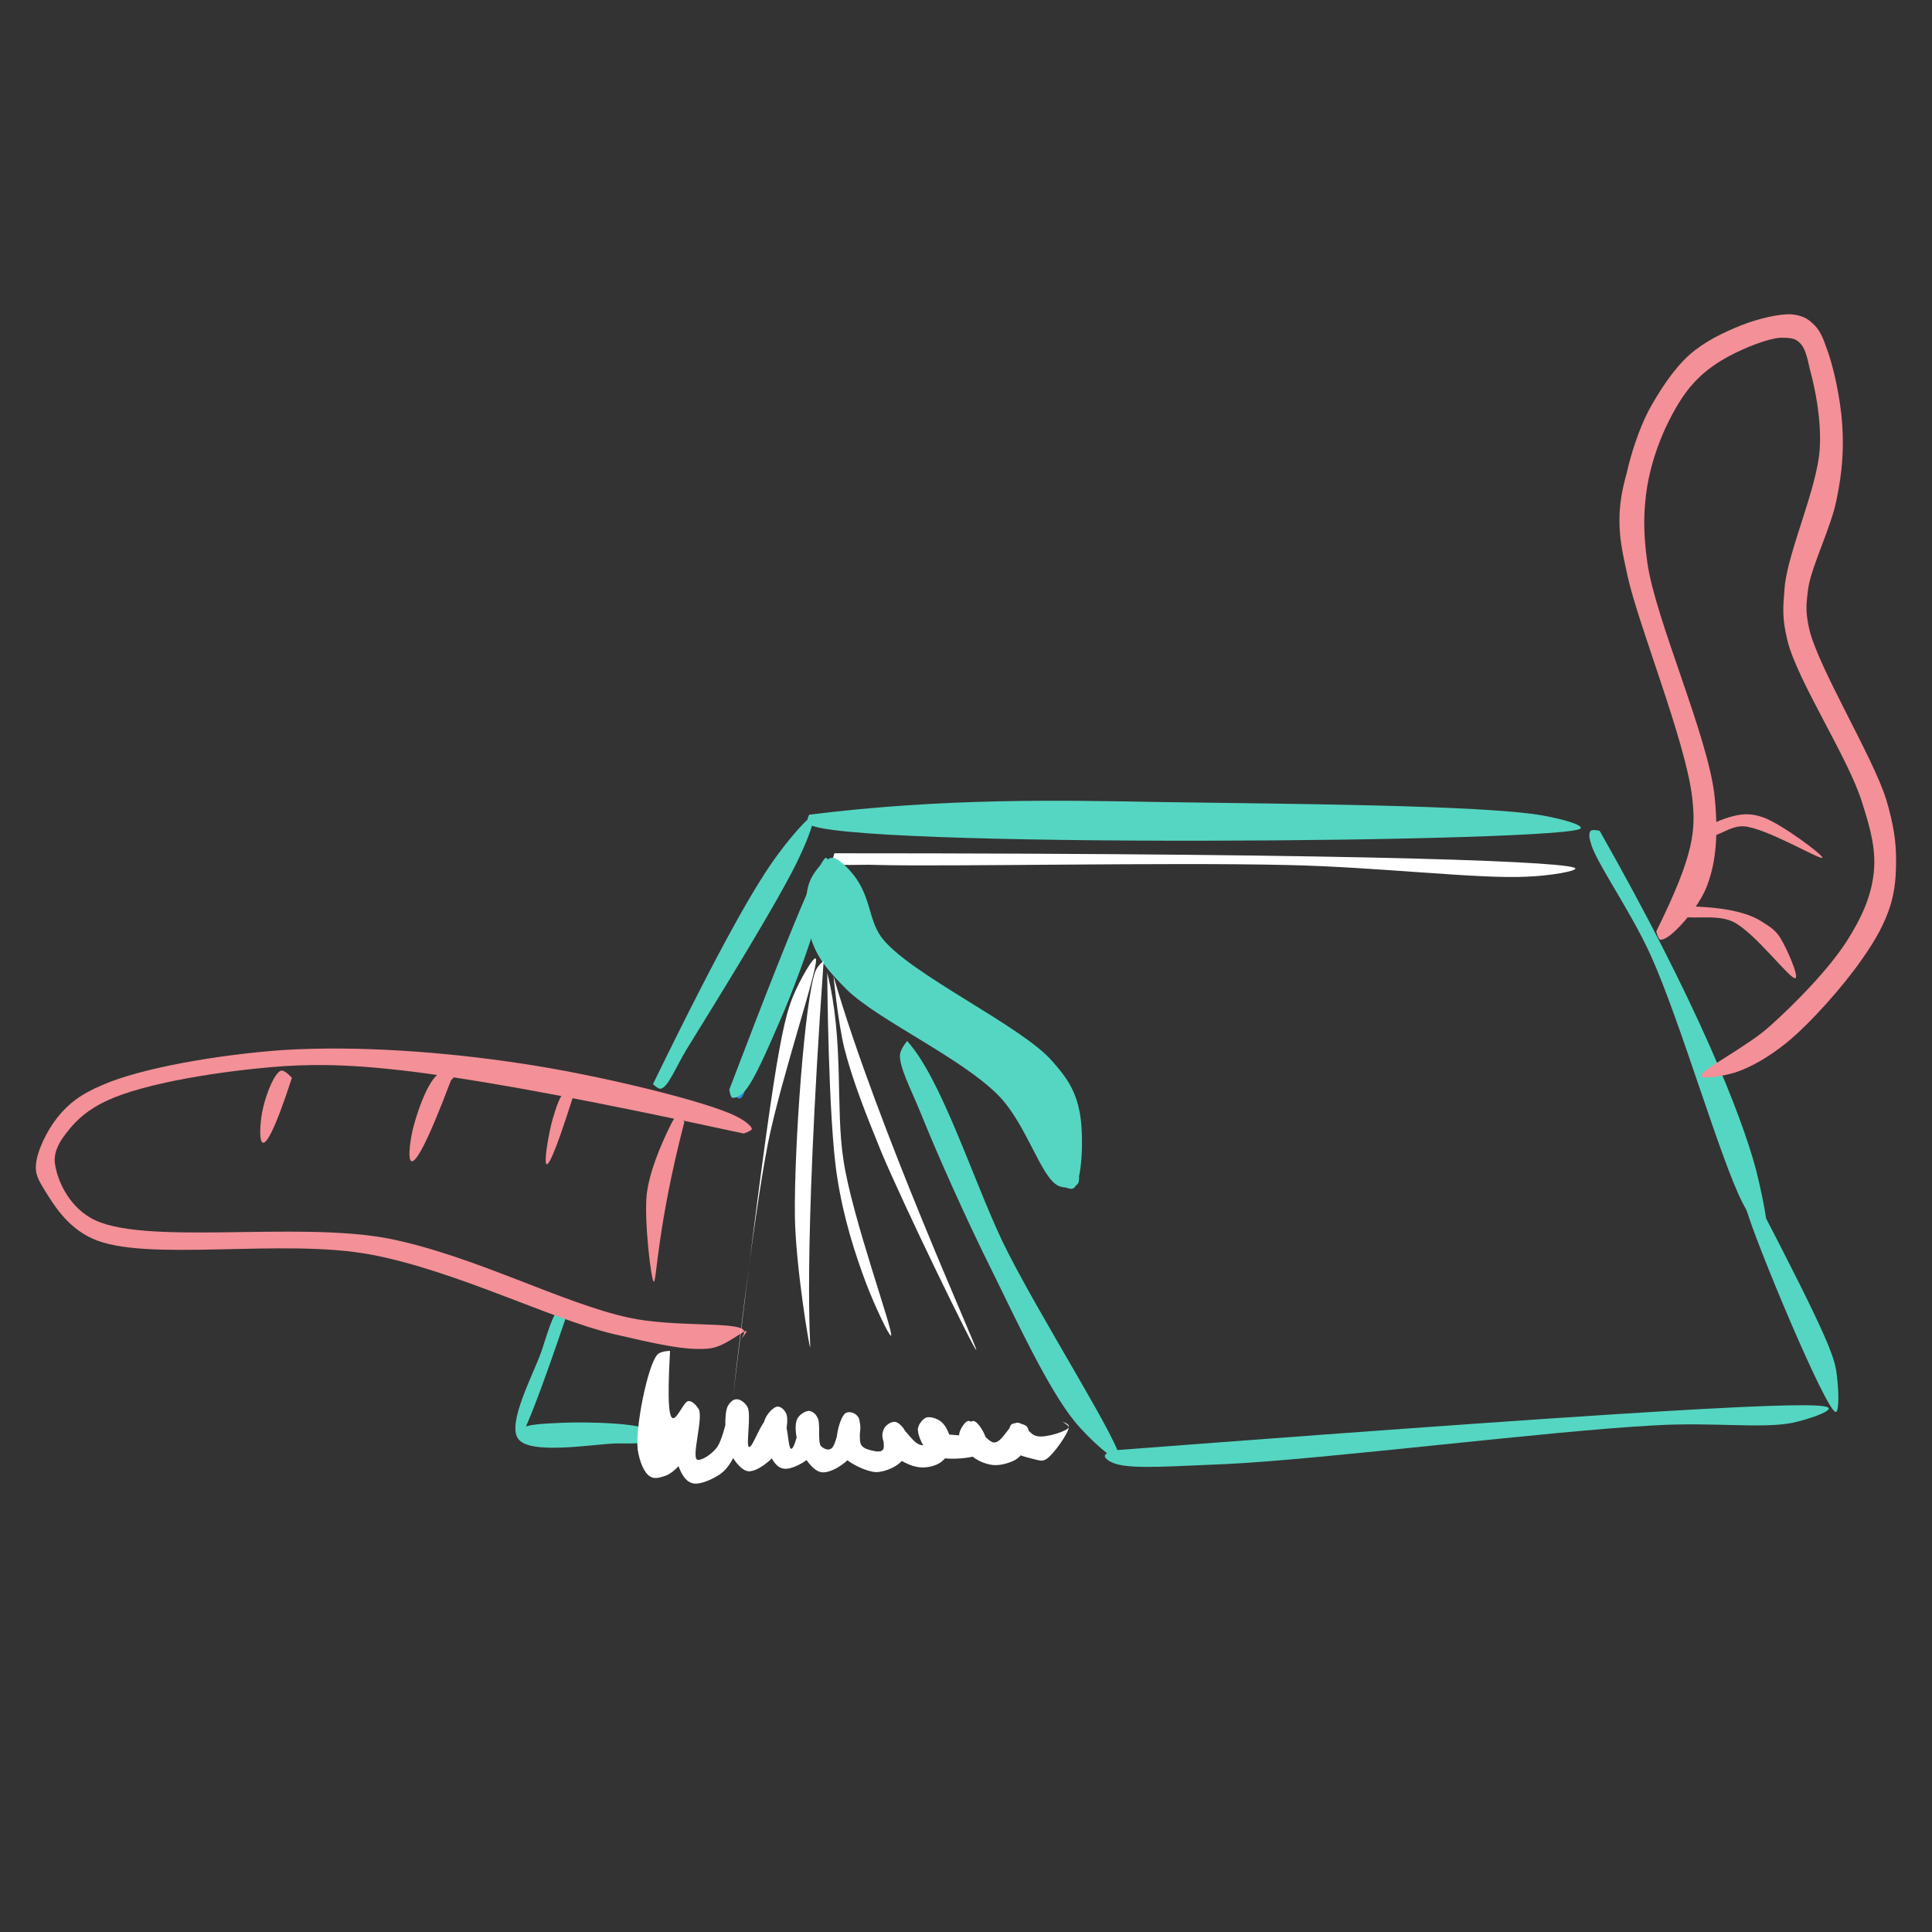 <svg xmlns="http://www.w3.org/2000/svg" xmlns:xlink="http://www.w3.org/1999/xlink" width="500" zoomAndPan="magnify" viewBox="0 0 375 375" height="500" preserveAspectRatio="xMidYMid meet" version="1.0"><rect x="0" y="0" width="375" height="375" fill="#333333" stroke="none"/><defs><clipPath id="122f0efa48"><path d="M 308 161 L 343.621 161 L 343.621 241 L 308 241 Z M 308 161 " clip-rule="nonzero"/></clipPath><clipPath id="7c049ee1bb"><path d="M 310.496 161.266 C 329.496 194.738 338.039 216.527 340.828 226.988 C 342.223 232.566 343.621 239.715 342.746 240.066 C 342.051 240.238 339.957 236.754 338.215 233.441 C 333.855 224.898 326.184 198.223 320.434 185.496 C 316.422 176.605 309.625 167.191 308.75 163.531 C 308.402 162.484 308.402 161.613 308.75 161.266 C 309.102 160.914 310.496 161.266 310.496 161.266 " clip-rule="nonzero"/></clipPath><clipPath id="fc49d8d1b6"><path d="M 338 231 L 357 231 L 357 275 L 338 275 Z M 338 231 " clip-rule="nonzero"/></clipPath><clipPath id="3bf1395b27"><path d="M 340.309 231.695 C 355.125 260.113 356.172 263.602 356.52 266.914 C 356.867 269.527 357.043 273.887 356.348 274.059 C 354.602 274.41 340.309 240.066 338.914 234.484 C 338.562 233.09 338.391 232.047 338.738 231.695 C 339.086 231.348 340.309 231.695 340.309 231.695 " clip-rule="nonzero"/></clipPath><clipPath id="f17c2bd981"><path d="M 214.434 272 L 355 272 L 355 285 L 214.434 285 Z M 214.434 272 " clip-rule="nonzero"/></clipPath><clipPath id="5173fb615c"><path d="M 215.48 281.559 C 336.996 272.316 354.777 271.969 354.953 273.363 C 355.125 274.059 351.117 275.457 347.977 276.152 C 342.051 277.371 332.461 275.977 320.957 276.676 C 300.906 277.723 256.625 283.301 237.973 284.172 C 228.555 284.52 220.188 285.219 216.703 284.172 C 215.48 283.824 214.434 283.125 214.434 282.602 C 214.434 282.254 215.48 281.559 215.48 281.559 " clip-rule="nonzero"/></clipPath><clipPath id="b123159ec5"><path d="M 156 155 L 307 155 L 307 164 L 156 164 Z M 156 155 " clip-rule="nonzero"/></clipPath><clipPath id="975c15dcef"><path d="M 157.078 158.125 C 183.75 154.812 206.242 155.336 225.766 155.684 C 248.43 156.035 287.832 156.207 299.512 158.301 C 303.348 158.996 307.008 160.043 306.836 160.742 C 306.312 163.531 161.262 164.75 156.902 159.871 C 156.379 159.348 157.078 158.125 157.078 158.125 " clip-rule="nonzero"/></clipPath><clipPath id="5a5c8ce698"><path d="M 126.742 158 L 158 158 L 158 212 L 126.742 212 Z M 126.742 158 " clip-rule="nonzero"/></clipPath><clipPath id="6de4ce46a4"><path d="M 126.742 210.426 C 140.516 182.184 146.965 171.203 151.152 165.621 C 153.59 162.309 157.254 158.125 157.777 158.477 C 158.297 158.824 156.902 162.66 155.336 165.973 C 151.848 173.816 137.902 196.133 133.195 203.801 C 131.102 207.289 129.707 210.949 128.312 211.301 C 127.789 211.473 126.742 210.426 126.742 210.426 " clip-rule="nonzero"/></clipPath><clipPath id="dbf8cee1d2"><path d="M 100 254 L 126.742 254 L 126.742 282 L 100 282 Z M 100 254 " clip-rule="nonzero"/></clipPath><clipPath id="91926b95f8"><path d="M 110.008 255.23 C 101.812 279.465 100.766 279.465 100.594 279.289 C 100.418 279.117 100.594 277.895 101.117 277.371 C 102.336 276.328 106.172 276.328 109.309 276.152 C 113.844 275.977 124.477 276.152 126.047 277.723 C 126.57 278.246 126.219 279.465 126.219 279.465 C 126.219 279.465 126.219 277.723 126.219 277.723 C 126.219 277.723 126.57 279.117 126.219 279.465 C 125.523 280.336 122.387 280.164 119.594 280.164 C 114.887 280.336 102.859 282.43 100.594 279.289 C 98.328 276.328 103.555 266.738 105.125 262.207 C 106.172 259.066 107.391 254.711 108.438 254.359 C 108.961 254.188 110.008 255.23 110.008 255.23 " clip-rule="nonzero"/></clipPath><clipPath id="dd19dedc56"><path d="M 174 202.059 L 218 202.059 L 218 283.996 L 174 283.996 Z M 174 202.059 " clip-rule="nonzero"/></clipPath><clipPath id="bf3735136f"><path d="M 176.082 202.059 C 182.707 209.383 188.633 228.383 194.562 240.938 C 201.184 254.711 218.793 282.078 217.223 283.301 C 216.527 283.824 211.473 279.465 208.508 275.805 C 203.453 269.527 197.523 256.801 192.645 246.863 C 187.586 236.754 181.836 223.852 178.695 216.008 C 176.777 211.301 174.512 207.113 174.688 204.676 C 174.859 203.453 176.082 202.059 176.082 202.059 " clip-rule="nonzero"/></clipPath><clipPath id="19381f64bc"><path d="M 142.258 210 L 145 210 L 145 214 L 142.258 214 Z M 142.258 210 " clip-rule="nonzero"/></clipPath><clipPath id="0f4a55d10a"><path d="M 142.258 212.172 C 146.094 207.637 144.527 213.043 143.652 213.215 C 143.133 213.391 142.258 212.172 142.258 212.172 " clip-rule="nonzero"/></clipPath><clipPath id="1871979805"><path d="M 141.562 166 L 161 166 L 161 213.566 L 141.562 213.566 Z M 141.562 166 " clip-rule="nonzero"/></clipPath><clipPath id="96e5130e78"><path d="M 141.562 211.473 C 156.902 171.203 159.691 166.32 160.391 166.496 C 161.086 166.668 160.215 171.551 159.52 174.863 C 158.297 180.441 154.812 190.031 152.023 196.656 C 149.582 202.234 146.445 209.902 144.352 211.996 C 143.48 212.867 142.609 213.215 142.086 213.043 C 141.738 212.867 141.562 211.473 141.562 211.473 " clip-rule="nonzero"/></clipPath><clipPath id="4a81672cce"><path d="M 161 165.098 L 306 165.098 L 306 171 L 161 171 Z M 161 165.098 " clip-rule="nonzero"/></clipPath><clipPath id="2c77b32cd2"><path d="M 161.961 165.621 C 270.398 165.621 305.789 167.367 305.789 168.586 C 305.789 169.109 300.906 169.98 296.547 170.156 C 286.961 170.68 267.258 168.238 249.477 167.891 C 226.465 167.367 183.578 168.238 170.504 167.891 C 166.145 167.715 162.656 168.238 161.785 167.367 C 161.438 167.016 161.961 165.621 161.961 165.621 " clip-rule="nonzero"/></clipPath><clipPath id="c020957360"><path d="M 159.691 172.074 L 161 172.074 L 161 173 L 159.691 173 Z M 159.691 172.074 " clip-rule="nonzero"/></clipPath><clipPath id="085e89cce8"><path d="M 160.391 172.074 C 160.738 173.816 159.691 172.246 159.691 172.246 " clip-rule="nonzero"/></clipPath><clipPath id="d6377fa95d"><path d="M 157 169.805 L 163.18 169.805 L 163.18 175 L 157 175 Z M 157 169.805 " clip-rule="nonzero"/></clipPath><clipPath id="541fef8001"><path d="M 161.785 170.156 C 162.309 174.516 158.996 174.863 158.473 174.164 C 157.949 173.469 158.996 170.156 159.867 169.98 C 160.566 169.805 163.18 171.898 163.18 172.77 C 163.18 173.641 160.215 175.211 159.344 174.863 C 158.473 174.516 157.602 172.074 157.949 171.203 C 158.297 170.328 161.262 169.805 161.262 169.805 " clip-rule="nonzero"/></clipPath><clipPath id="5cd0cd6896"><path d="M 156 166 L 211 166 L 211 231 L 156 231 Z M 156 166 " clip-rule="nonzero"/></clipPath><clipPath id="5fbce8bd8b"><path d="M 164.922 168.934 C 169.105 173.469 168.41 178.176 171.023 181.836 C 176.254 188.984 198.395 199.094 204.324 206.07 C 207.461 209.555 208.855 212.172 209.555 215.832 C 210.426 220.191 210.078 229.777 208.332 230.652 C 207.461 231.172 204.672 229.43 204.496 228.559 C 204.324 227.859 205.543 226.117 206.242 225.77 C 206.938 225.422 208.16 225.594 208.684 226.117 C 209.379 226.816 209.727 229.082 209.203 229.777 C 208.684 230.477 206.766 230.824 205.371 230.129 C 202.059 228.559 199.27 218.273 193.863 212.695 C 186.715 205.371 170.504 198.051 164.398 192.121 C 160.914 188.637 158.82 186.195 157.602 182.707 C 156.379 179.223 156.031 174.164 157.078 171.375 C 157.777 169.285 160.043 166.668 161.438 166.496 C 162.656 166.32 164.922 168.934 164.922 168.934 " clip-rule="nonzero"/></clipPath><clipPath id="537224c207"><path d="M 123 262.207 L 208 262.207 L 208 288 L 123 288 Z M 123 262.207 " clip-rule="nonzero"/></clipPath><clipPath id="2a457f6c65"><path d="M 130.055 262.207 C 128.836 283.648 131.973 272.316 133.543 271.969 C 134.238 271.793 135.113 272.664 135.633 273.539 C 136.508 275.281 134.238 282.602 135.285 283.301 C 135.984 283.648 137.902 282.43 138.945 281.207 C 140.691 279.289 141.387 272.145 142.781 271.621 C 143.48 271.445 144.527 272.145 145.047 273.016 C 145.922 274.41 144.699 280.684 145.398 280.859 C 146.094 281.035 147.664 275.977 149.059 275.281 C 149.93 274.934 151.324 274.934 152.023 275.629 C 153.066 276.5 152.895 281.207 153.59 281.207 C 154.465 281.207 155.508 274.234 156.73 273.887 C 157.426 273.711 158.125 274.41 158.648 275.105 C 159.344 276.152 158.648 279.812 159.344 280.684 C 159.867 281.207 160.738 281.559 161.262 281.207 C 162.484 280.684 163.004 274.758 164.227 274.234 C 164.922 273.887 165.969 274.234 166.492 274.934 C 167.363 275.805 166.492 279.465 167.191 280.512 C 167.711 281.207 168.586 281.383 169.281 281.559 C 169.98 281.73 171.023 281.906 171.375 281.383 C 171.898 280.859 171.023 278.246 171.547 277.371 C 171.898 276.676 172.77 275.977 173.641 275.977 C 174.859 276.152 176.953 279.812 178.348 280.336 C 179.043 280.684 180.266 280.512 180.438 280.164 C 180.613 279.812 179.043 278.941 179.219 278.594 C 179.566 277.895 187.938 278.766 187.938 278.766 C 187.938 278.766 186.367 278.941 186.191 278.594 C 186.02 278.07 187.062 275.977 187.938 275.805 C 189.156 275.629 191.422 279.988 192.992 279.988 C 194.562 279.988 195.957 276.328 197.352 276.152 C 198.746 275.977 199.789 278.594 201.359 278.766 C 203.102 279.117 207.289 277.723 207.461 277.023 C 207.461 276.676 206.242 275.977 206.242 275.977 C 206.242 275.977 207.461 276.328 207.461 276.852 C 207.637 277.895 204.324 282.602 202.93 283.301 C 202.23 283.648 201.707 283.477 201.012 283.301 C 199.789 282.953 196.828 282.43 196.129 281.207 C 195.434 280.164 195.605 277.199 196.305 276.5 C 196.828 275.977 198.746 276.328 199.27 276.852 C 199.789 277.371 199.965 279.117 199.617 280.164 C 199.27 281.207 198.223 282.602 197.176 283.301 C 195.957 283.996 194.039 284.52 192.645 284.348 C 191.25 284.172 189.504 283.477 188.457 282.43 C 187.414 281.559 186.02 279.641 186.191 278.594 C 186.367 277.547 188.109 275.805 188.98 275.805 C 189.855 275.977 191.25 278.246 191.422 279.465 C 191.598 280.336 191.422 281.559 190.551 282.078 C 189.156 283.125 183.055 283.648 180.961 282.43 C 179.395 281.559 178 278.594 178.172 277.199 C 178.348 276.328 179.219 275.281 179.918 275.105 C 180.789 274.934 182.355 275.457 183.055 276.328 C 183.926 277.199 184.797 279.465 184.625 280.859 C 184.449 282.078 183.402 283.301 182.355 283.996 C 181.137 284.695 179.395 285.043 177.824 284.695 C 176.082 284.348 173.293 282.777 172.246 281.383 C 171.547 280.336 171.023 278.766 171.375 277.895 C 171.723 277.023 172.941 275.977 173.641 275.977 C 174.336 275.977 175.383 277.023 175.73 277.895 C 176.254 279.117 176.254 281.906 175.383 283.125 C 174.512 284.52 171.898 285.742 169.98 285.742 C 167.711 285.566 163.527 283.477 162.656 281.383 C 161.785 279.465 163.18 274.582 164.227 274.234 C 164.922 273.887 166.492 275.105 166.84 275.977 C 167.363 277.371 166.492 281.035 165.273 282.602 C 164.051 284.172 161.086 286.09 159.344 285.742 C 157.602 285.391 155.859 282.602 155.16 280.859 C 154.465 279.117 154.113 276.5 154.812 275.281 C 155.336 274.41 156.555 273.711 157.254 273.887 C 157.949 274.059 158.648 274.758 158.82 275.629 C 159.172 277.023 158.996 280.684 157.777 282.254 C 156.555 283.824 153.418 285.391 152.023 285.043 C 150.801 284.871 149.93 283.477 149.406 282.254 C 148.535 280.684 147.84 277.371 148.359 275.805 C 148.711 274.582 150.105 273.016 150.977 273.016 C 151.672 273.016 152.547 273.887 152.719 274.758 C 153.066 276.152 152.371 279.812 151.152 281.559 C 149.93 283.301 146.965 285.742 145.223 285.566 C 143.828 285.391 142.258 283.301 141.562 281.559 C 140.691 279.289 140.516 274.582 141.215 273.016 C 141.562 272.316 142.258 271.621 142.781 271.621 C 143.48 271.621 144.699 272.84 145.047 273.887 C 145.57 275.805 143.48 280.859 142.258 283.125 C 141.387 284.695 140.516 285.742 139.297 286.438 C 137.902 287.309 135.461 288.355 134.238 287.832 C 133.02 287.484 132.148 285.914 131.625 284.348 C 130.926 282.254 131.102 277.895 131.625 275.629 C 131.973 274.059 132.844 272.145 133.543 271.969 C 134.238 271.793 135.285 273.016 135.633 274.059 C 136.156 275.805 134.414 280.512 133.195 282.602 C 132.148 284.348 130.578 285.914 129.184 286.438 C 128.137 286.785 127.094 287.137 126.219 286.613 C 125 285.914 124.129 283.648 123.781 281.383 C 123.258 277.199 125.699 264.996 127.613 262.902 C 128.312 262.207 130.055 262.207 130.055 262.207 " clip-rule="nonzero"/></clipPath><clipPath id="bacbf4ba23"><path d="M 6 203 L 146 203 L 146 262 L 6 262 Z M 6 203 " clip-rule="nonzero"/></clipPath><clipPath id="3cb1b9c361"><path d="M 144.352 220.016 C 85.602 207.289 69.039 206.07 55.09 206.941 C 42.887 207.812 28.066 210.254 20.922 213.566 C 17.086 215.309 14.82 217.402 13.074 219.668 C 11.68 221.41 10.461 223.328 10.633 225.594 C 10.984 228.734 13.074 233.789 17.609 236.402 C 27.195 241.98 57.531 236.926 75.488 240.414 C 92.051 243.727 109.137 252.965 122.035 255.754 C 130.754 257.672 143.133 256.453 144.352 258.195 C 144.699 258.719 143.828 259.938 143.828 259.938 C 143.828 259.938 145.047 258.543 144.875 258.371 C 144.527 258.02 141.039 261.16 138.074 261.684 C 133.367 262.379 126.57 260.637 118.898 258.895 C 106.695 255.93 88.562 246.691 72.176 243.551 C 54.918 240.238 28.242 245.121 17.957 240.414 C 12.902 238.148 10.285 233.613 8.543 230.824 C 7.496 229.082 6.801 227.859 6.973 226.117 C 7.148 223.504 9.066 219.492 11.156 216.879 C 13.25 214.262 15.691 212.344 19.875 210.602 C 27.371 207.289 42.539 204.676 55.09 203.801 C 69.387 202.93 86.297 204.152 101.117 206.418 C 115.41 208.508 137.203 213.738 142.957 216.703 C 144.699 217.574 145.922 218.621 145.922 219.145 C 145.922 219.492 144.352 220.016 144.352 220.016 " clip-rule="nonzero"/></clipPath><clipPath id="4a335bb3ea"><path d="M 314.332 61 L 368.375 61 L 368.375 210 L 314.332 210 Z M 314.332 61 " clip-rule="nonzero"/></clipPath><clipPath id="546fd682ba"><path d="M 321.477 180.789 C 328.977 165.621 329.148 161.09 328.453 154.812 C 327.23 144.004 317.992 121.34 315.898 111.754 C 314.855 107.047 314.332 104.43 314.332 100.941 C 314.332 97.805 314.855 95.016 315.727 91.879 C 316.598 88.043 317.992 83.684 319.91 79.848 C 322 76.012 324.789 71.656 327.93 68.863 C 330.891 66.25 334.555 64.508 338.039 63.113 C 341.18 61.891 345.363 60.844 347.805 61.02 C 349.547 61.195 350.766 61.719 351.812 62.762 C 353.035 63.809 353.73 65.203 354.43 67.297 C 355.824 70.781 357.219 77.234 357.566 82.289 C 357.914 87.172 357.566 91.703 356.52 96.758 C 355.473 102.34 351.641 109.66 350.941 114.367 C 350.594 117.332 350.418 118.551 351.117 121.863 C 352.684 129.188 363.492 146.793 366.109 155.164 C 367.504 159.871 368.027 163.184 368.027 166.844 C 368.027 169.98 367.852 172.598 366.98 175.559 C 365.934 179.047 364.016 182.535 361.402 186.195 C 357.914 191.25 351.465 198.574 346.758 202.406 C 343.27 205.195 339.957 207.113 336.82 208.16 C 334.555 208.859 330.371 209.555 330.195 208.859 C 329.848 207.812 339.262 203.105 343.621 199.094 C 348.676 194.562 354.949 188.113 358.438 182.707 C 361.227 178.348 363.145 174.164 363.668 169.633 C 364.191 165.098 363.145 161.09 361.402 155.684 C 358.785 147.145 348.848 132.148 346.934 124.305 C 345.887 119.945 346.059 118.027 346.41 113.844 C 347.105 106.871 352.684 94.84 353.207 87.172 C 353.555 81.418 352.336 75.488 351.289 71.656 C 350.766 69.387 350.418 67.469 349.199 66.426 C 348.328 65.555 347.105 65.555 345.535 65.555 C 343.098 65.727 338.738 67.469 335.773 69.039 C 333.16 70.434 330.891 72.004 328.801 74.27 C 326.535 76.711 324.789 79.848 323.223 83.16 C 321.652 86.648 320.434 90.309 319.734 94.32 C 319.039 98.852 318.863 102.859 319.734 109.137 C 321.305 120.293 331.59 142.957 332.809 154.641 C 333.508 161.613 333.16 167.016 331.414 171.723 C 330.02 175.559 326.359 179.742 324.441 181.312 C 323.57 182.012 322.699 182.535 322.176 182.359 C 321.828 182.184 321.477 180.789 321.477 180.789 " clip-rule="nonzero"/></clipPath><clipPath id="ec3b9a4ab3"><path d="M 326 175.387 L 349 175.387 L 349 190 L 326 190 Z M 326 175.387 " clip-rule="nonzero"/></clipPath><clipPath id="5440c08db3"><path d="M 326.184 175.91 C 336.121 175.91 340.133 177.652 342.223 179.047 C 343.621 179.918 344.664 180.617 345.535 182.012 C 346.758 183.93 349.199 189.508 348.5 189.855 C 347.629 190.379 340.48 180.789 336.297 178.871 C 332.984 177.305 327.23 178.699 326.184 177.652 C 325.836 177.129 326.184 175.91 326.184 175.91 " clip-rule="nonzero"/></clipPath><clipPath id="45389fb8cf"><path d="M 330.543 158 L 354 158 L 354 167 L 330.543 167 Z M 330.543 158 " clip-rule="nonzero"/></clipPath><clipPath id="3989926910"><path d="M 330.543 160.742 C 337.168 157.43 339.609 157.777 342.223 158.648 C 345.711 159.871 353.906 165.973 353.73 166.496 C 353.383 167.016 342.574 160.566 338.391 160.391 C 335.773 160.219 332.809 162.832 331.59 162.309 C 330.895 162.137 330.543 160.742 330.543 160.742 " clip-rule="nonzero"/></clipPath><clipPath id="19cfe2eedd"><path d="M 125 216.527 L 133 216.527 L 133 249 L 125 249 Z M 125 216.527 " clip-rule="nonzero"/></clipPath><clipPath id="84bc59fc21"><path d="M 132.844 217.75 C 127.613 237.797 127.441 248.781 126.918 248.781 C 126.395 248.781 125 236.926 125.523 231.871 C 126.047 227.34 128.312 222.281 129.531 219.668 C 130.23 218.273 130.926 216.527 131.625 216.527 C 131.973 216.527 132.844 217.75 132.844 217.75 " clip-rule="nonzero"/></clipPath><clipPath id="ddb2feb4ac"><path d="M 105 211 L 111.227 211 L 111.227 226 L 105 226 Z M 105 211 " clip-rule="nonzero"/></clipPath><clipPath id="d7bdf1091f"><path d="M 111.227 212.867 C 103.73 236.578 105.996 221.758 107.219 217.402 C 107.914 214.961 108.785 212.344 109.66 211.996 C 110.18 211.82 111.227 212.867 111.227 212.867 " clip-rule="nonzero"/></clipPath><clipPath id="4669cb55d2"><path d="M 79 207 L 89 207 L 89 226 L 79 226 Z M 79 207 " clip-rule="nonzero"/></clipPath><clipPath id="e3a666af08"><path d="M 87.516 209.73 C 77.93 235.184 78.977 223.152 80.371 218.273 C 81.414 214.438 83.332 209.555 85.25 208.336 C 86.297 207.637 88.391 207.812 88.562 208.16 C 88.738 208.508 87.516 209.73 87.516 209.73 " clip-rule="nonzero"/></clipPath><clipPath id="3e8b8f0202"><path d="M 50 207 L 57 207 L 57 222 L 50 222 Z M 50 207 " clip-rule="nonzero"/></clipPath><clipPath id="a1911d130a"><path d="M 56.66 209.207 C 49.688 230.652 50.035 219.145 51.082 214.961 C 51.777 211.996 53.348 208.16 54.566 207.812 C 55.266 207.637 56.66 209.207 56.66 209.207 " clip-rule="nonzero"/></clipPath><clipPath id="2c95c8cc08"><path d="M 142.258 186 L 159 186 L 159 271.445 L 142.258 271.445 Z M 142.258 186 " clip-rule="nonzero"/></clipPath><clipPath id="e316b6b405"><path d="M 142.258 271.27 C 149.93 207.812 151.672 198.922 153.941 193.344 C 155.336 190.031 157.777 185.844 158.297 186.02 C 159.344 186.543 151.672 208.859 149.059 221.934 C 146.094 236.926 142.258 271.27 142.258 271.27 " clip-rule="nonzero"/></clipPath><clipPath id="c9a6e70e4b"><path d="M 154 186.543 L 160 186.543 L 160 261.508 L 154 261.508 Z M 154 186.543 " clip-rule="nonzero"/></clipPath><clipPath id="01050a890a"><path d="M 159.867 186.543 C 155.684 245.992 157.426 261.508 157.254 261.508 C 157.078 261.508 154.465 245.992 154.289 236.23 C 154.113 222.805 156.207 193.691 158.297 188.461 C 158.82 187.242 159.867 186.543 159.867 186.543 " clip-rule="nonzero"/></clipPath><clipPath id="90eb18be62"><path d="M 160.566 188.809 L 173 188.809 L 173 260 L 160.566 260 Z M 160.566 188.809 " clip-rule="nonzero"/></clipPath><clipPath id="d477d7be81"><path d="M 160.566 188.809 C 163.879 202.059 162.133 214.961 163.703 225.07 C 165.273 236.055 173.641 258.895 172.941 259.242 C 172.594 259.418 169.629 253.141 168.062 248.957 C 165.969 243.379 163.703 236.402 162.484 228.383 C 160.738 217.402 160.566 188.809 160.566 188.809 " clip-rule="nonzero"/></clipPath><clipPath id="cac5078880"><path d="M 161.785 189.508 L 190 189.508 L 190 262.727 L 161.785 262.727 Z M 161.785 189.508 " clip-rule="nonzero"/></clipPath><clipPath id="2e31f8235b"><path d="M 161.785 189.508 C 170.328 218.969 189.855 261.855 189.504 262.031 C 189.156 262.207 175.559 234.312 171.023 223.504 C 167.887 215.832 165.445 209.555 163.879 203.453 C 162.656 198.398 161.785 189.508 161.785 189.508 " clip-rule="nonzero"/></clipPath></defs><g clip-path="url(#122f0efa48)"><g clip-path="url(#7c049ee1bb)"><path fill="#55d6c2" d="M 301.777 154.289 L 350.594 154.289 L 350.594 246.691 L 301.777 246.691 Z M 301.777 154.289 " fill-opacity="1" fill-rule="nonzero"/></g></g><g clip-path="url(#fc49d8d1b6)"><g clip-path="url(#3bf1395b27)"><path fill="#55d6c2" d="M 331.766 224.723 L 363.145 224.723 L 363.145 280.512 L 331.766 280.512 Z M 331.766 224.723 " fill-opacity="1" fill-rule="nonzero"/></g></g><g clip-path="url(#f17c2bd981)"><g clip-path="url(#5173fb615c)"><path fill="#55d6c2" d="M 207.461 265.867 L 362.621 265.867 L 362.621 292.016 L 207.461 292.016 Z M 207.461 265.867 " fill-opacity="1" fill-rule="nonzero"/></g></g><g clip-path="url(#b123159ec5)"><g clip-path="url(#975c15dcef)"><path fill="#55d6c2" d="M 149.93 148.711 L 313.809 148.711 L 313.809 167.891 L 149.93 167.891 Z M 149.93 148.711 " fill-opacity="1" fill-rule="nonzero"/></g></g><g clip-path="url(#5a5c8ce698)"><g clip-path="url(#6de4ce46a4)"><path fill="#55d6c2" d="M 119.77 151.5 L 165.098 151.5 L 165.098 217.75 L 119.77 217.75 Z M 119.77 151.5 " fill-opacity="1" fill-rule="nonzero"/></g></g><g clip-path="url(#dbf8cee1d2)"><g clip-path="url(#91926b95f8)"><path fill="#55d6c2" d="M 93.621 247.387 L 133.719 247.387 L 133.719 287.484 L 93.621 287.484 Z M 93.621 247.387 " fill-opacity="1" fill-rule="nonzero"/></g></g><g clip-path="url(#dd19dedc56)"><g clip-path="url(#bf3735136f)"><path fill="#55d6c2" d="M 167.711 195.086 L 223.5 195.086 L 223.5 290.973 L 167.711 290.973 Z M 167.711 195.086 " fill-opacity="1" fill-rule="nonzero"/></g></g><g clip-path="url(#19381f64bc)"><g clip-path="url(#0f4a55d10a)"><path fill="#2d90eb" d="M 135.285 200.488 L 152.719 200.488 L 152.719 219.668 L 135.285 219.668 Z M 135.285 200.488 " fill-opacity="1" fill-rule="nonzero"/></g></g><g clip-path="url(#1871979805)"><g clip-path="url(#96e5130e78)"><path fill="#55d6c2" d="M 134.59 159.52 L 167.711 159.52 L 167.711 220.539 L 134.59 220.539 Z M 134.59 159.52 " fill-opacity="1" fill-rule="nonzero"/></g></g><g clip-path="url(#4a81672cce)"><g clip-path="url(#2c77b32cd2)"><path fill="#ffffff" d="M 154.812 158.125 L 313.457 158.125 L 313.457 177.305 L 154.812 177.305 Z M 154.812 158.125 " fill-opacity="1" fill-rule="nonzero"/></g></g><g clip-path="url(#c020957360)"><g clip-path="url(#085e89cce8)"><path fill="#004aad" d="M 152.719 165.098 L 168.41 165.098 L 168.41 180.789 L 152.719 180.789 Z M 152.719 165.098 " fill-opacity="1" fill-rule="nonzero"/></g></g><g clip-path="url(#d6377fa95d)"><g clip-path="url(#541fef8001)"><path fill="#004aad" d="M 150.977 162.832 L 170.152 162.832 L 170.152 182.012 L 150.977 182.012 Z M 150.977 162.832 " fill-opacity="1" fill-rule="nonzero"/></g></g><g clip-path="url(#5cd0cd6896)"><g clip-path="url(#5fbce8bd8b)"><path fill="#55d6c2" d="M 150.105 159.52 L 216.352 159.52 L 216.352 237.973 L 150.105 237.973 Z M 150.105 159.52 " fill-opacity="1" fill-rule="nonzero"/></g></g><g clip-path="url(#537224c207)"><g clip-path="url(#2a457f6c65)"><path fill="#ffffff" d="M 116.805 255.23 L 214.434 255.23 L 214.434 295.328 L 116.805 295.328 Z M 116.805 255.23 " fill-opacity="1" fill-rule="nonzero"/></g></g><g clip-path="url(#bacbf4ba23)"><g clip-path="url(#3cb1b9c361)"><path fill="#f49097" d="M 0 196.828 L 153.418 196.828 L 153.418 268.309 L 0 268.309 Z M 0 196.828 " fill-opacity="1" fill-rule="nonzero"/></g></g><g clip-path="url(#4a335bb3ea)"><g clip-path="url(#546fd682ba)"><path fill="#f49097" d="M 307.355 54.047 L 375.348 54.047 L 375.348 216.18 L 307.355 216.18 Z M 307.355 54.047 " fill-opacity="1" fill-rule="nonzero"/></g></g><g clip-path="url(#ec3b9a4ab3)"><g clip-path="url(#5440c08db3)"><path fill="#f49097" d="M 319.211 168.41 L 355.824 168.41 L 355.824 196.305 L 319.211 196.305 Z M 319.211 168.41 " fill-opacity="1" fill-rule="nonzero"/></g></g><g clip-path="url(#45389fb8cf)"><g clip-path="url(#3989926910)"><path fill="#f49097" d="M 323.57 150.977 L 360.18 150.977 L 360.18 173.641 L 323.57 173.641 Z M 323.57 150.977 " fill-opacity="1" fill-rule="nonzero"/></g></g><g clip-path="url(#19cfe2eedd)"><g clip-path="url(#84bc59fc21)"><path fill="#f49097" d="M 118.551 209.555 L 139.469 209.555 L 139.469 256.625 L 118.551 256.625 Z M 118.551 209.555 " fill-opacity="1" fill-rule="nonzero"/></g></g><g clip-path="url(#ddb2feb4ac)"><g clip-path="url(#d7bdf1091f)"><path fill="#f49097" d="M 97.281 205.023 L 118.199 205.023 L 118.199 243.379 L 97.281 243.379 Z M 97.281 205.023 " fill-opacity="1" fill-rule="nonzero"/></g></g><g clip-path="url(#4669cb55d2)"><g clip-path="url(#e3a666af08)"><path fill="#f49097" d="M 71.652 201.188 L 96.059 201.188 L 96.059 243.027 L 71.652 243.027 Z M 71.652 201.188 " fill-opacity="1" fill-rule="nonzero"/></g></g><g clip-path="url(#3e8b8f0202)"><g clip-path="url(#a1911d130a)"><path fill="#f49097" d="M 43.41 200.84 L 64.332 200.84 L 64.332 237.449 L 43.41 237.449 Z M 43.41 200.84 " fill-opacity="1" fill-rule="nonzero"/></g></g><g clip-path="url(#2c95c8cc08)"><g clip-path="url(#e316b6b405)"><path fill="#ffffff" d="M 135.285 179.047 L 164.922 179.047 L 164.922 278.418 L 135.285 278.418 Z M 135.285 179.047 " fill-opacity="1" fill-rule="nonzero"/></g></g><g clip-path="url(#c9a6e70e4b)"><g clip-path="url(#01050a890a)"><path fill="#ffffff" d="M 147.316 179.57 L 166.492 179.57 L 166.492 268.48 L 147.316 268.48 Z M 147.316 179.57 " fill-opacity="1" fill-rule="nonzero"/></g></g><g clip-path="url(#90eb18be62)"><g clip-path="url(#d477d7be81)"><path fill="#ffffff" d="M 153.59 181.836 L 179.742 181.836 L 179.742 265.52 L 153.59 265.52 Z M 153.59 181.836 " fill-opacity="1" fill-rule="nonzero"/></g></g><g clip-path="url(#cac5078880)"><g clip-path="url(#2e31f8235b)"><path fill="#ffffff" d="M 154.812 182.535 L 196.652 182.535 L 196.652 269.703 L 154.812 269.703 Z M 154.812 182.535 " fill-opacity="1" fill-rule="nonzero"/></g></g></svg>